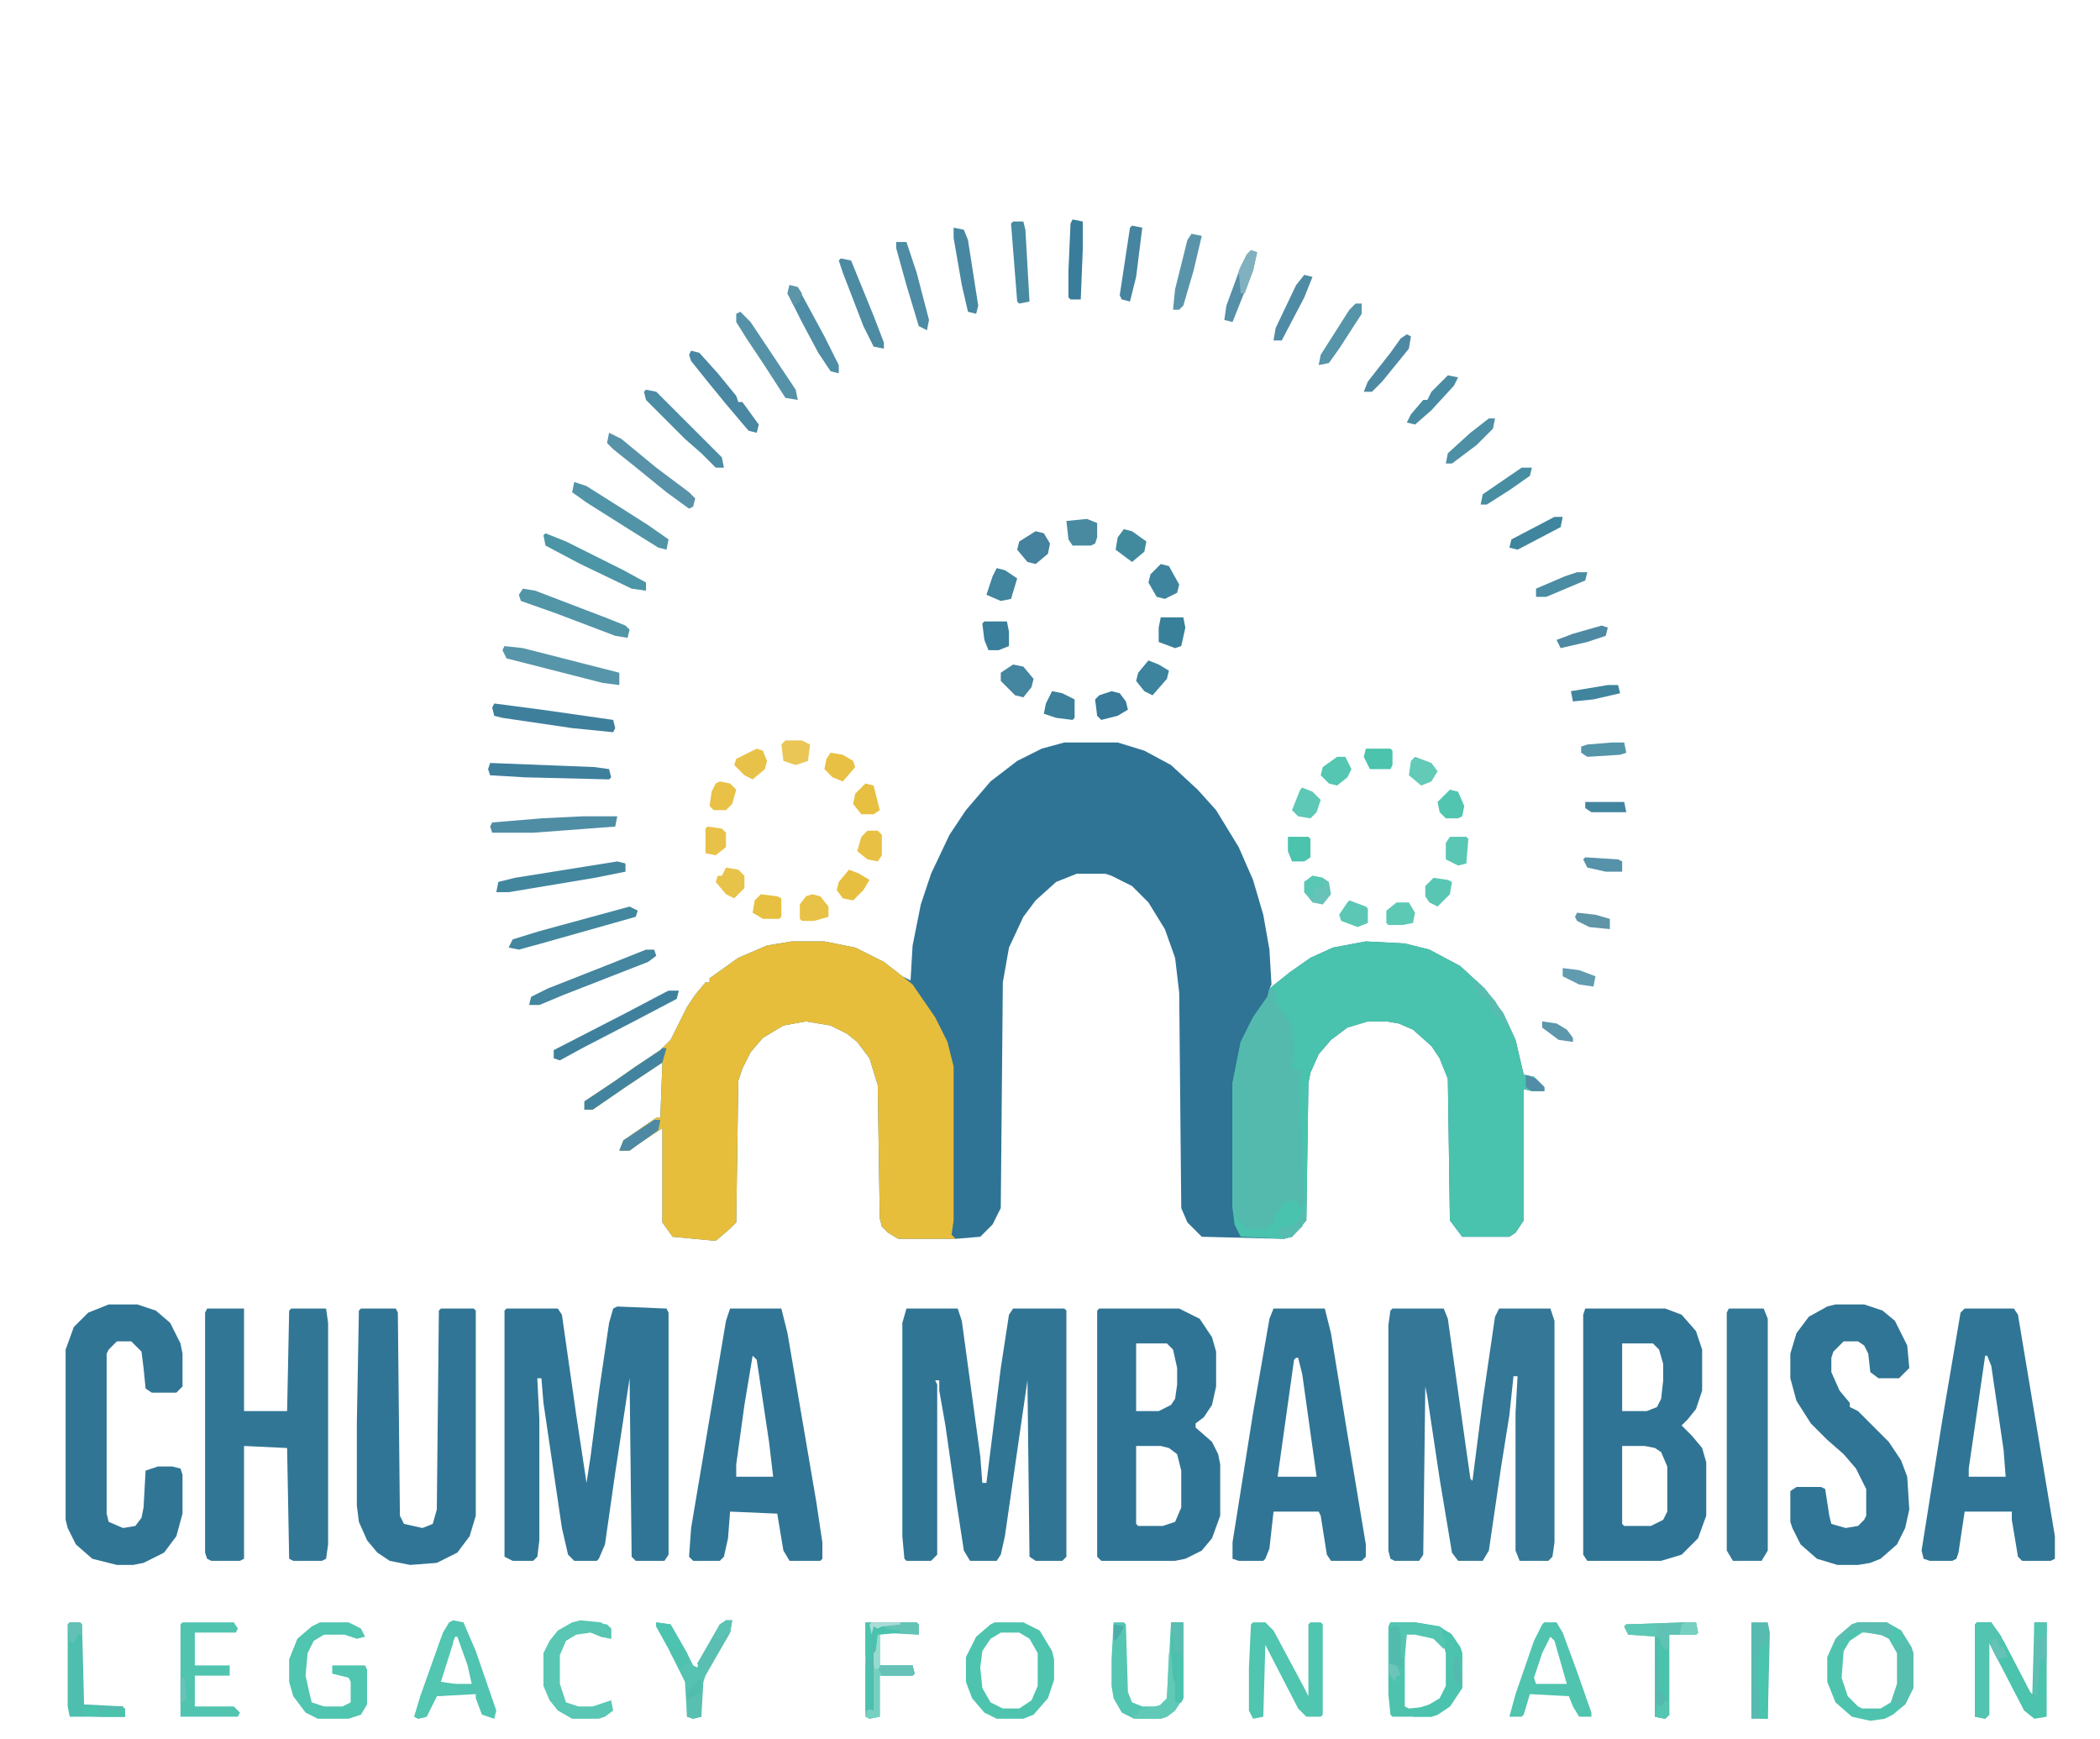 <?xml version="1.0" encoding="UTF-8"?>
<svg version="1.1" viewBox="0 0 1024 848" width="256" height="212" xmlns="http://www.w3.org/2000/svg">
<path transform="translate(519,362)" d="m0 0h26l13 4 13 7 13 12 9 10 11 18 7 16 5 17 3 17 1 17-1 2 10-8 10-7 11-5 16-3 19 1 12 3 15 8 12 11 9 12 6 13 4 17 5 1 5 5v2h-6l-4-1v64l-4 6-3 2h-23l-6-8-1-69-4-10-4-6-9-8-7-3-6-1h-9l-10 3-8 6-6 7-4 9-1 5-1 67-7 8-4 1-40-1-7-7-3-7-1-105-2-17-5-14-8-13-8-8-10-5-3-1h-14l-10 4-10 9-6 8-7 15-3 17-1 110-4 8-6 6-12 1h-28l-5-3-3-3-1-4-1-65-4-13-6-8-5-4-8-4-12-2-11 2-10 6-6 7-4 8-2 6-1 69-3 3-7 6-21-2-5-7v-46l-12 8-4 3h-5l2-5 16-11h2l1-27-18 12-16 11h-4v-4l15-10 10-7 12-8 5-5 8-16 4-6 5-6h2v-2l14-10 14-6 12-2h16l15 3 14 7 9 7 4 2 1-17 4-20 5-15 9-19 8-12 12-14 13-10 12-6z" fill="#307495"/>
<path transform="translate(386,459)" d="m0 0h16l15 3 14 7 9 7 5 4 11 16 6 12 3 12v75l-1 7 2 2h-28l-5-3-3-3-1-4-1-65-4-13-6-8-5-4-8-4-12-2-11 2-10 6-6 7-4 8-2 6-1 69-3 3-7 6-21-2-5-7v-46l-12 8-4 3h-5l2-5 16-11h2l1-27-18 12-16 11h-4v-4l15-10 10-7 12-8 5-5 8-16 4-6 5-6h2v-2l14-10 14-6z" fill="#E7BE3B"/>
<path transform="translate(666,459)" d="m0 0 19 1 12 3 15 8 12 11 9 12 6 13 4 17 5 1 5 5v2h-6l-4-1v64l-4 6-3 2h-23l-6-8-1-69-4-10-4-6-9-8-7-3-6-1h-9l-10 3-8 6-6 7-4 9-1 5-1 67-7 8-4 1-21-1-3-6-1-8v-61l4-20 6-12 7-10 1-4 10-8 10-7 11-5z" fill="#49C3AD"/>
<path transform="translate(679,638)" d="m0 0h25l2 5 9 64 2 14 1 1 5-39 6-41 2-4h25l2 6v108l-1 7-2 2h-14l-2-5v-67l1-18h-2l-2 19-4 25-6 41-3 5h-12l-3-4-6-36-6-40-1-5-1 82-2 3h-12l-2-1-1-4v-110l1-7z" fill="#347797"/>
<path transform="translate(442,638)" d="m0 0h25l2 6 9 66 1 13h2l7-56 4-26 2-3h25l1 1v120l-2 2h-13l-3-2-1-86-11 76-2 9-2 3h-13l-3-5-4-26-5-35-3-17v-5h-2l1 2v83l-3 3h-12l-1-1-1-11v-104z" fill="#317595"/>
<path transform="translate(301,637)" d="m0 0 24 1 1 2v118l-2 3h-14l-2-2-1-87-7 46-5 35-3 7-1 1h-11l-3-3-3-13-9-61-1-12h-2l1 20v59l-1 8-2 2h-10l-4-2v-120l1-1h25l2 3 7 49 5 33 2-13 4-31 5-34 2-7z" fill="#307595"/>
<path transform="translate(536,638)" d="m0 0h39l10 5 6 9 2 7v17l-2 9-4 6-4 3v2l8 7 3 6 1 5v25l-4 11-5 6-8 4-5 1h-36l-2-2v-120zm18 17v33h11l6-3 2-3 1-7v-8l-2-9-3-3zm0 50v38l1 1h12l6-2 3-7v-18l-2-8-4-3-4-1z" fill="#307495"/>
<path transform="translate(773,638)" d="m0 0h39l8 3 7 8 3 9v20l-3 9-4 5-3 3 5 5 5 6 2 7v26l-4 11-8 8-10 3h-36l-2-3v-117zm18 17v33h12l5-2 2-4 1-9v-8l-2-7-3-3zm0 50v38l1 1h13l6-3 2-4v-22l-3-7-3-2-5-1z" fill="#307495"/>
<path transform="translate(101,638)" d="m0 0h18v50h21l1-49 1-1h17l1 7v108l-1 7-2 1h-14l-2-1-1-54-21-1v55l-2 1h-14l-2-1-1-3v-117z" fill="#327696"/>
<path transform="translate(176,638)" d="m0 0h17l1 2 1 99 2 4 9 2 5-2 2-7 1-97 1-1h16l1 1v100l-3 10-6 8-10 5-13 1-10-2-6-4-5-6-4-9-1-8v-40l1-55z" fill="#317596"/>
<path transform="translate(356,638)" d="m0 0h25l3 12 14 82 3 20v8l-1 1h-15l-3-5-3-18-23-1-1 13-2 9-2 2h-13l-2-2 1-14 17-101zm11 23-4 24-4 29v6h18l-2-17-6-40z" fill="#307595"/>
<path transform="translate(621,638)" d="m0 0h25l3 12 8 49 9 54v6l-2 2h-15l-2-3-3-19-1-2h-22l-2 18-2 5-1 1h-12l-3-1v-8l10-63 8-46zm11 24-1 1-8 57h19l-7-50-2-8z" fill="#307595"/>
<path transform="translate(958,638)" d="m0 0h24l2 3 18 108v11l-2 1h-14l-2-2-3-18v-4h-23l-3 20-1 3-2 1h-11l-3-1-1-4 10-63 9-53zm10 23-8 55v4h18l-1-13-6-41-2-5z" fill="#307595"/>
<path transform="translate(895,636)" d="m0 0h14l9 3 6 5 6 12 1 11-5 5h-10l-4-3-1-9-2-4-3-2h-7l-5 5-1 3v7l4 9 5 6v2l4 2 15 15 6 9 3 8 1 16-2 9-4 8-8 7-5 2-6 1h-10l-10-3-8-7-4-8-1-3v-15l3-2h12l2 1 2 13 1 4 7 2 6-1 3-3 1-2v-13l-5-10-6-7-8-7-8-8-7-11-3-11v-12l3-10 6-8 9-5z" fill="#307595"/>
<path transform="translate(53,636)" d="m0 0h14l9 3 7 6 5 10 1 5v16l-3 3h-12l-3-2-1-10-1-8-5-5h-7l-4 4-1 2v78l1 4 7 3 6-1 3-4 1-5 1-18 6-2h7l4 1 1 3v19l-3 11-6 8-10 5-5 1h-8l-12-3-8-7-4-8-1-4v-83l4-11 7-7z" fill="#317595"/>
<path transform="translate(619,482)" d="m0 0 3 1v6l7 9 2 11-1 12 5 1-1 4v20l1 8 1 33-2 3-2-5-3 1h-3l-1 4-3 1-1 5-4 3h-9l-5-5-2-5v-61l4-20 6-12 7-10z" fill="#54BAAE"/>
<path transform="translate(843,638)" d="m0 0h17l2 5v113l-3 5h-14l-3-5v-116z" fill="#337897"/>
<path transform="translate(611,791)" d="m0 0h6l4 4 15 28 2 4v-35l1-1h5l1 1v44l-1 1h-7l-4-4-16-31-1 35-5 1-2-4v-21l1-21z" fill="#50C5AF"/>
<path transform="translate(964,791)" d="m0 0h7l6 9 13 25 1 1 1-35h6v46l-6 1-5-4-14-27-3-6v35l-2 2-5-1v-45z" fill="#4BC3AD"/>
<path transform="translate(485,791)" d="m0 0h14l8 4 6 10 1 4v10l-3 9-7 8-5 2h-13l-6-3-6-7-3-8v-12l5-10 7-6zm3 5-5 3-4 6-1 8 1 10 4 7 6 3h8l6-4 3-7v-16l-4-7-5-3z" fill="#4EC4AF"/>
<path transform="translate(678,791)" d="m0 0h12l12 2 6 4 4 6 1 3v17l-6 9-6 4-3 1h-19l-1-1-1-10v-33zm8 5-1 1v35l2 1 10-1 6-4 3-6v-16l-4-6-5-3z" fill="#4DC3AE"/>
<path transform="translate(906,791)" d="m0 0h14l7 4 5 8 1 3v17l-4 8-6 5-4 2-7 1-9-2-8-7-4-10v-12l4-9 8-7zm2 5-6 4-3 5-1 13 3 9 5 5 2 1h9l5-3 3-5 1-4v-15l-5-8-4-2z" fill="#4EC4AF"/>
<path transform="translate(156,791)" d="m0 0h14l6 3 2 4-4 1-6-2h-10l-5 3-3 6-1 11 2 9 1 4 6 2h9l4-2v-10l-1-2-8-2v-4h16l1 2v17l-3 5-6 2h-15l-6-3-6-8-2-7v-11l4-10 7-6z" fill="#50C5B0"/>
<path transform="translate(543,791)" d="m0 0h5l1 1 1 33 2 5 5 2h8l4-4 2-37h6v37l-4 6-4 3-3 1h-13l-6-3-4-7-1-6v-13z" fill="#55C6B2"/>
<path transform="translate(221,790)" d="m0 0 5 1 6 14 10 29-1 4-6-2-3-8v-2l-19 1-5 10-4 1-2-1 3-10 11-31 3-5zm1 8-4 9-4 13 1 1h15l-2-9-5-14z" fill="#50C4B0"/>
<path transform="translate(753,791)" d="m0 0h6l3 5 7 19 7 20v2h-6l-3-5-2-5-19-1-3 10-1 1h-6l3-11 9-26 4-8zm3 7-4 8-4 12 1 3h15l-6-21z" fill="#50C4AF"/>
<path transform="translate(89,791)" d="m0 0h25l2 3-1 2h-20v16h17v5h-17v15h19l3 3-1 2h-28v-45z" fill="#51C4B0"/>
<path transform="translate(283,790)" d="m0 0 10 1 5 3v5l-5-1-5-2-7 1-5 3-3 7v14l3 9 6 2h7l9-3 1 5-4 3-3 1h-13l-7-4-4-5-3-7v-16l3-6 4-5 7-4z" fill="#59C7B3"/>
<path transform="translate(422,791)" d="m0 0h25l1 1v5l-19-1v16h16l1 4-1 1h-16v20l-5 1-2-1z" fill="#55BAAF"/>
<path transform="translate(354,790)" d="m0 0h3l-1 6-12 21-1 3-1 17-4 1-3-1-1-17-8-16-6-11v-2l7 1 8 14 3 6 2 1 2-5 9-16z" fill="#56C2B1"/>
<path transform="translate(822,791)" d="m0 0h5l1 5-1 1h-13v39l-2 2-5-1v-40h-13l-2-4 1-1z" fill="#4AC3AD"/>
<path transform="translate(34,791)" d="m0 0h5l1 1 1 39 19 1 1 5h-27l-1-5v-40z" fill="#4EBFAE"/>
<path transform="translate(964,791)" d="m0 0h7l5 7-1 5h2l2 5-5 1-4-8v35l-2 2-5-1v-45z" fill="#52C4B0"/>
<path transform="translate(906,791)" d="m0 0h14l7 4 5 8 1 3v17l-4 8-3 2-4-3 3-9v-15l-4-7-4-2-11-2-5 1-2 4-5 2 2-4 7-6z" fill="#56BFB0"/>
<path transform="translate(854,791)" d="m0 0h8l1 5-1 42h-8z" fill="#57BBB0"/>
<path transform="translate(246,315)" d="m0 0 9 1 47 12v6l-8-1-47-12-2-4z" fill="#5795AA"/>
<path transform="translate(241,343)" d="m0 0 23 3 35 5 1 4-1 2-20-2-34-5-4-1-1-4z" fill="#3E7F9C"/>
<path transform="translate(284,398)" d="m0 0h17l-1 5-40 3h-20l-1-3 1-2 24-2z" fill="#4F8DA5"/>
<path transform="translate(301,420)" d="m0 0 4 1v4l-15 3-42 7h-6l1-5 8-2z" fill="#42869E"/>
<path transform="translate(326,483)" d="m0 0h5l-1 4-19 10-27 14-11 6-3-1v-4l35-18 19-10z" fill="#3F819D"/>
<path transform="translate(307,442)" d="m0 0 4 2-1 3-46 13-11 3-5-1 2-4 13-4z" fill="#43879F"/>
<path transform="translate(702,795)" d="m0 0 5 1 5 7 1 3v17l-6 9-6 4-3 1h-9l-1-3 9-3 5-3 3-6v-16z" fill="#4BC3AE"/>
<path transform="translate(280,235)" d="m0 0 6 2 19 12 11 7 10 7-1 5-4-1-16-10-19-12-7-5z" fill="#5194A7"/>
<path transform="translate(255,287)" d="m0 0 6 1 34 13 10 4 2 2-1 4-6-1-29-11-17-6-1-3z" fill="#5195A7"/>
<path transform="translate(315,463)" d="m0 0h4l1 3-4 3-41 16-12 5h-5l1-4 8-4 33-13z" fill="#44859F"/>
<path transform="translate(239,372)" d="m0 0 51 2 7 1 1 4-1 1-41-1-17-1-1-3z" fill="#3E7F9C"/>
<path transform="translate(266,260)" d="m0 0 10 4 28 14 11 6v4l-7-1-25-12-17-9-1-5z" fill="#4C95A6"/>
<path transform="translate(297,211)" d="m0 0 6 3 17 14 16 12 3 3-1 4-2 1-11-8-16-13-10-8-3-3z" fill="#5792A9"/>
<path transform="translate(218,796)" d="m0 0h2l1 5-6 19 7 1v5l-9 1-5 10-4 1-2-1 3-10 10-28z" fill="#52C6B1"/>
<path transform="translate(315,190)" d="m0 0 5 1 32 32 1 5h-4l-7-7-8-7-19-19-1-4z" fill="#4C8CA4"/>
<path transform="translate(337,171)" d="m0 0 4 1 9 10 9 11 1 3h2l8 11-1 4-4-1-11-13-9-11-8-10-1-3z" fill="#4987A2"/>
<path transform="translate(361,152)" d="m0 0 5 5 22 33 1 5-6-1-11-17-8-12-5-8v-4z" fill="#5592A8"/>
<path transform="translate(410,126)" d="m0 0 5 1 11 27 5 13v3l-5-1-5-10-10-26-2-6z" fill="#4C8BA2"/>
<path transform="translate(385,139)" d="m0 0 4 1 13 24 7 14v4l-4-1-6-9-8-15-7-14z" fill="#4E8DA5"/>
<path transform="translate(437,118)" d="m0 0h5l5 15 6 23-1 5-4-2-6-20-5-18z" fill="#4E8BA4"/>
<path transform="translate(465,111)" d="m0 0 5 1 2 5 5 32-1 4-4-1-3-13-4-23z" fill="#4787A1"/>
<path transform="translate(494,108)" d="m0 0h5l1 4 2 35-5 1-1-1-3-38z" fill="#478AA2"/>
<path transform="translate(523,107)" d="m0 0 5 1v13l-1 25h-5l-1-1v-13l1-23z" fill="#397D9A"/>
<path transform="translate(323,511)" d="m0 0h2l-2 7-18 12-16 11h-4v-4l15-10 10-7 12-8z" fill="#42849F"/>
<path transform="translate(571,791)" d="m0 0h6v37l-1 2h-3l-1-10-1-1z" fill="#4DC0AD"/>
<path transform="translate(822,791)" d="m0 0h5l1 5-1 1h-13l-1 8-3-3-1-4-15-1-2-4 1-1z" fill="#5FC2B4"/>
<path transform="translate(552,110)" d="m0 0 5 1-3 24-3 12-4-1-1-2 5-33z" fill="#4684A0"/>
<path transform="translate(581,114)" d="m0 0 5 1-4 17-5 17-2 2h-3l1-10 6-24z" fill="#5A94AB"/>
<path transform="translate(428,797)" d="m0 0h1v15h16l1 4-1 1h-16v20l-5 1-2-1 1-4 3 1v-28l1-1z" fill="#75D0C0"/>
<path transform="translate(610,122)" d="m0 0 3 1-2 9-10 25-4-1 1-7 7-19 3-6z" fill="#568FA8"/>
<path transform="translate(636,134)" d="m0 0 4 1-4 10-11 21h-4l1-6 10-21z" fill="#4F8BA4"/>
<path transform="translate(661,148)" d="m0 0h3v5l-11 17-5 7-5 1 1-5 14-22z" fill="#5594A9"/>
<path transform="translate(686,163)" d="m0 0 2 1-1 6-13 16-5 5h-4l2-5 11-14 5-7z" fill="#4E89A4"/>
<path transform="translate(494,324)" d="m0 0 5 1 5 6-1 4-4 5-4-1-7-7v-4z" fill="#4485A0"/>
<path transform="translate(560,322)" d="m0 0 5 2 5 3-1 4-7 8-4-2-4-5 1-4z" fill="#3D839D"/>
<path transform="translate(566,275)" d="m0 0 4 1 5 9-1 4-6 3-4-1-4-7 1-4z" fill="#3F849E"/>
<path transform="translate(530,253)" d="m0 0 5 2v7l-1 3-2 1h-9l-2-3-1-9z" fill="#498AA1"/>
<path transform="translate(706,183)" d="m0 0 5 1-2 4-11 12-8 7-4-1 2-4 6-7h2l2-4z" fill="#498BA3"/>
<path transform="translate(505,259)" d="m0 0 4 1 3 5-1 5-6 5-4-1-5-6 1-4z" fill="#44829E"/>
<path transform="translate(566,301)" d="m0 0h11l1 5-2 9-3 1-8-3v-7z" fill="#387F9A"/>
<path transform="translate(513,337)" d="m0 0 5 1 6 3v9l-1 1-8-1-6-2 1-5z" fill="#3C809B"/>
<path transform="translate(678,791)" d="m0 0h12l12 2 2 2-1 1 2 5-1 3-5-5-9-2h-4l-1 11h-2l-1-4v-11l-5 1z" fill="#53C5B1"/>
<path transform="translate(486,277)" d="m0 0 4 1 6 4-3 10-5 1-7-3 3-9z" fill="#41859E"/>
<path transform="translate(480,303)" d="m0 0h11l1 5v7l-5 2h-5l-2-5-1-8z" fill="#3A7F9B"/>
<path transform="translate(548,258)" d="m0 0 4 1 7 5-1 5-6 5-8-6 1-6z" fill="#418A9E"/>
<path transform="translate(542,337)" d="m0 0 4 1 3 4 1 4-5 3-8 2-2-2-1-8 2-2z" fill="#377A99"/>
<path transform="translate(726,204)" d="m0 0h3l-1 5-8 8-12 9h-3l1-5 11-10z" fill="#4D8FA5"/>
<path transform="translate(570,806)" d="m0 0h1l1 13 1 1v10h2l-2 4-4 3-3 1h-13v-2h2v-2l12-3 2-3z" fill="#60CAB7"/>
<path transform="translate(369,365)" d="m0 0 3 1 2 5-1 4-6 5-4-2-5-5 1-3z" fill="#E8C248"/>
<path transform="translate(396,436)" d="m0 0 4 1 4 5v5l-7 2h-6l-1-1v-7l3-4z" fill="#E8C247"/>
<path transform="translate(354,790)" d="m0 0h3l-1 6-10 17-5 1-1-3 11-19z" fill="#5ABEB2"/>
<path transform="translate(414,424)" d="m0 0 5 2 5 3-3 5-5 5-5-1-3-4 1-4z" fill="#E7BF40"/>
<path transform="translate(371,436)" d="m0 0 8 1 2 1v9l-1 1h-8l-5-3 1-6z" fill="#E7C041"/>
<path transform="translate(354,423)" d="m0 0 6 1 3 3v6l-5 5-4-2-5-6 1-3h2z" fill="#E8C34A"/>
<path transform="translate(992,791)" d="m0 0h6v18h-3l-2 19h-1z" fill="#5FBEB3"/>
<path transform="translate(758,252)" d="m0 0h4l-1 5-21 11-4-1 1-4z" fill="#3F859D"/>
<path transform="translate(742,228)" d="m0 0h5l-1 4-10 7-11 7h-3l1-5z" fill="#478EA2"/>
<path transform="translate(861,800)" d="m0 0h1v38h-4v-12l-1-6v-11l2-6z" fill="#49C4AD"/>
<path transform="translate(383,361)" d="m0 0h8l4 2-1 8-6 2-6-2-1-8z" fill="#EAC656"/>
<path transform="translate(320,791)" d="m0 0 7 1 8 14 1 4-2 1-2 3-12-21z" fill="#4DC4AF"/>
<path transform="translate(423,405)" d="m0 0h5l2 2v10l-2 3-5-1-5-4 2-7z" fill="#E8C043"/>
<path transform="translate(635,384)" d="m0 0 5 2 4 4-2 6-3 3-6-1-3-3 4-10z" fill="#5DC8B5"/>
<path transform="translate(422,382)" d="m0 0 4 1 3 12-3 2h-6l-4-5 1-5z" fill="#E7C042"/>
<path transform="translate(652,369)" d="m0 0h4l3 6-2 4-5 4-4-1-4-4 1-4z" fill="#54C6B1"/>
<path transform="translate(405,367)" d="m0 0 6 1 5 3 1 3-6 7-5-2-4-4 1-5z" fill="#E8C043"/>
<path transform="translate(351,381)" d="m0 0 5 1 3 3-2 7-3 3h-6l-2-2 1-7 2-4z" fill="#E8C146"/>
<path transform="translate(707,385)" d="m0 0 4 1 3 7-1 5-2 1h-6l-3-3-1-5 5-5z" fill="#52C5B0"/>
<path transform="translate(640,427)" d="m0 0 5 1 3 2 1 6-4 5-5-1-4-5v-5z" fill="#67C2B8"/>
<path transform="translate(707,408)" d="m0 0h8l1 1-1 12-4 1-6-3v-8z" fill="#59C7B3"/>
<path transform="translate(769,279)" d="m0 0h5l-1 4-19 8h-5v-4l14-6z" fill="#4A8CA3"/>
<path transform="translate(681,440)" d="m0 0h6l3 5-1 5-5 1h-7l-1-1v-6z" fill="#5CC9B5"/>
<path transform="translate(658,439)" d="m0 0 8 3 1 1v7l-5 2-8-3-1-3 4-6z" fill="#5CC7B5"/>
<path transform="translate(699,428)" d="m0 0 7 1 2 1-1 6-6 6-4-2-2-3v-5z" fill="#59C6B3"/>
<path transform="translate(690,369)" d="m0 0 8 3 3 4-3 5-5 2-6-5 1-7z" fill="#63CAB8"/>
<path transform="translate(666,365)" d="m0 0h12l1 1v7l-1 2h-10l-3-6z" fill="#4BC3AD"/>
<path transform="translate(781,305)" d="m0 0 3 1-1 4-9 3-13 3-2-4 8-3z" fill="#4E89A4"/>
<path transform="translate(906,791)" d="m0 0h14l4 4-2 1v2l-12-2-4-1-5 1-2 4-5 2 2-4 7-6z" fill="#5CBEB2"/>
<path transform="translate(628,408)" d="m0 0h10l1 1v9l-3 2h-6l-2-5z" fill="#4BC3AD"/>
<path transform="translate(345,403)" d="m0 0 7 1 2 2v7l-5 4-5-1v-12z" fill="#E8C248"/>
<path transform="translate(784,334)" d="m0 0h5l1 4-13 3-10 1-1-5z" fill="#40849E"/>
<path transform="translate(786,362)" d="m0 0h6l1 5-3 1-16 1-3-2v-3l3-1z" fill="#5595A9"/>
<path transform="translate(319,546)" d="m0 0h3l-1 5-14 10h-5l2-5z" fill="#4E89A4"/>
<path transform="translate(773,418)" d="m0 0 16 1 2 1v5h-8l-9-2-2-4z" fill="#5692A9"/>
<path transform="translate(807,798)" d="m0 0h1l1 18v7l3 4 2 9-2 2-5-1z" fill="#54BAAE"/>
<path transform="translate(773,391)" d="m0 0h19l1 5h-17l-3-2z" fill="#43859F"/>
<path transform="translate(679,793)" d="m0 0h3l1 4v8l1 8-4-1-2-1v-17z" fill="#53BAAE"/>
<path transform="translate(425,791)" d="m0 0h22l1 1v5l-9-1-8-1-1-2-2 1-2-1-1 4-1-5z" fill="#63C4B6"/>
<path transform="translate(769,445)" d="m0 0 9 1 7 2v5l-10-1-6-3-1-2z" fill="#6094A7"/>
<path transform="translate(610,122)" d="m0 0 3 1-2 9-4 11h-2l-1-11 4-8z" fill="#81B1BF"/>
<path transform="translate(762,472)" d="m0 0 8 1 8 3-1 5-7-1-8-4z" fill="#619BAF"/>
<path transform="translate(429,812)" d="m0 0h16l1 4-1 1h-15l-2-4z" fill="#66C1B7"/>
<path transform="translate(752,498)" d="m0 0 7 1 5 3 3 4v2l-7-1-8-6z" fill="#5C97AC"/>
<path transform="translate(793,792)" d="m0 0h15v6l-14-1-2-4z" fill="#5DC8B5"/>
<path transform="translate(341,825)" d="m0 0h1v12l-4 1-3-1v-9z" fill="#59BFB1"/>
<path transform="translate(48,832)" d="m0 0h12l1 5h-15l2-1z" fill="#55BAAF"/>
<path transform="translate(718,479)" d="m0 0 4 1 7 8 6 10-1 4-2-6-3-1-3-6v-2l-4-1z" fill="#59BCB1"/>
<path transform="translate(640,427)" d="m0 0 5 1 1 4-5 1v5l-4-2-1-1v-5z" fill="#58C7B3"/>
<path transform="translate(287,791)" d="m0 0 9 1 2 2v5l-5-1-6-3z" fill="#57C5B2"/>
<path transform="translate(575,807)" d="m0 0 2 2v19l-1 2-2-1v-21z" fill="#49C3AD"/>
<path transform="translate(571,791)" d="m0 0h6v18h-1l-1-11v7l-2 1-1-10h-1z" fill="#5ABDB1"/>
<path transform="translate(635,590)" d="m0 0 2 3-2 5-5 5-4 1-3-3 1-2 6-1 4-4z" fill="#57BCB0"/>
<path transform="translate(422,811)" d="m0 0 2 1 1 7v14l-3 1z" fill="#49C3AD"/>
<path transform="translate(327,802)" d="m0 0 8 4 1 4-2 1-2 3-5-8z" fill="#4FC2AF"/>
<path transform="translate(744,524)" d="m0 0 5 2 4 4v2h-6l-3-2z" fill="#518DA6"/>
<path transform="translate(34,791)" d="m0 0h5l1 1v5h-2l-2 4-2-1-1-8z" fill="#61C1B5"/>
<path transform="translate(354,790)" d="m0 0h3l-1 6-5 3h-3l2-5z" fill="#5CC3B4"/>
<path transform="translate(430,792)" d="m0 0 2 2 7 1v1l-10 1-1 8-2-2v-10z" fill="#49C3AD"/>
<path transform="translate(822,791)" d="m0 0h5l1 5-1 1h-8l1-5z" fill="#76D0C1"/>
<path transform="translate(422,791)" d="m0 0 3 1v19l-3-4z" fill="#49C4AD"/>
<path transform="translate(385,139)" d="m0 0 4 1 2 3-1 4-3 2-3-6z" fill="#5B95A7"/>
<path transform="translate(974,799)" d="m0 0 1 4h2l2 5-5 1-3-6v-3z" fill="#64C2B6"/>
<path transform="translate(992,791)" d="m0 0h6v5l-4 4-2-4z" fill="#53C5B1"/>
<path transform="translate(812,829)" d="m0 0h1l1 7-2 2-5-1 1-6 2 1z" fill="#54C6B1"/>
<path transform="translate(922,793)" d="m0 0 5 2 1 4-2 2h-1l-1 2-3-5 2-3z" fill="#4FC5AF"/>
<path transform="translate(59,832)" d="m0 0 2 1v4h-12v-2l2-2 4 1h3 1z" fill="#4AC3AD"/>
<path transform="translate(341,819)" d="m0 0h1v6l-5 3h-2v-3l5-5z" fill="#51BDAE"/>
<path transform="translate(428,797)" d="m0 0h1v16l-2 1-1-2v-6l1-1z" fill="#95DCCF"/>
<path transform="translate(710,808)" d="m0 0h1l2 13h-3l-1-4v-8z" fill="#54BAAE"/>
<path transform="translate(425,791)" d="m0 0h14v1l-9 1-2 1-2-1-1 4-1-5z" fill="#A9DCD6"/>
<path transform="translate(41,832)" d="m0 0h7v4l-3 1-4-1z" fill="#49C4AD"/>
<path transform="translate(88,818)" d="m0 0h2l1 10-3 3z" fill="#66C3B7"/>
<path transform="translate(677,811)" d="m0 0 4 1 2 5h-2l-1 3-3-5z" fill="#6DC4BA"/>
<path transform="translate(543,792)" d="m0 0 5 1-2 4-2 3-1-1z" fill="#4CADA9"/>
</svg>
